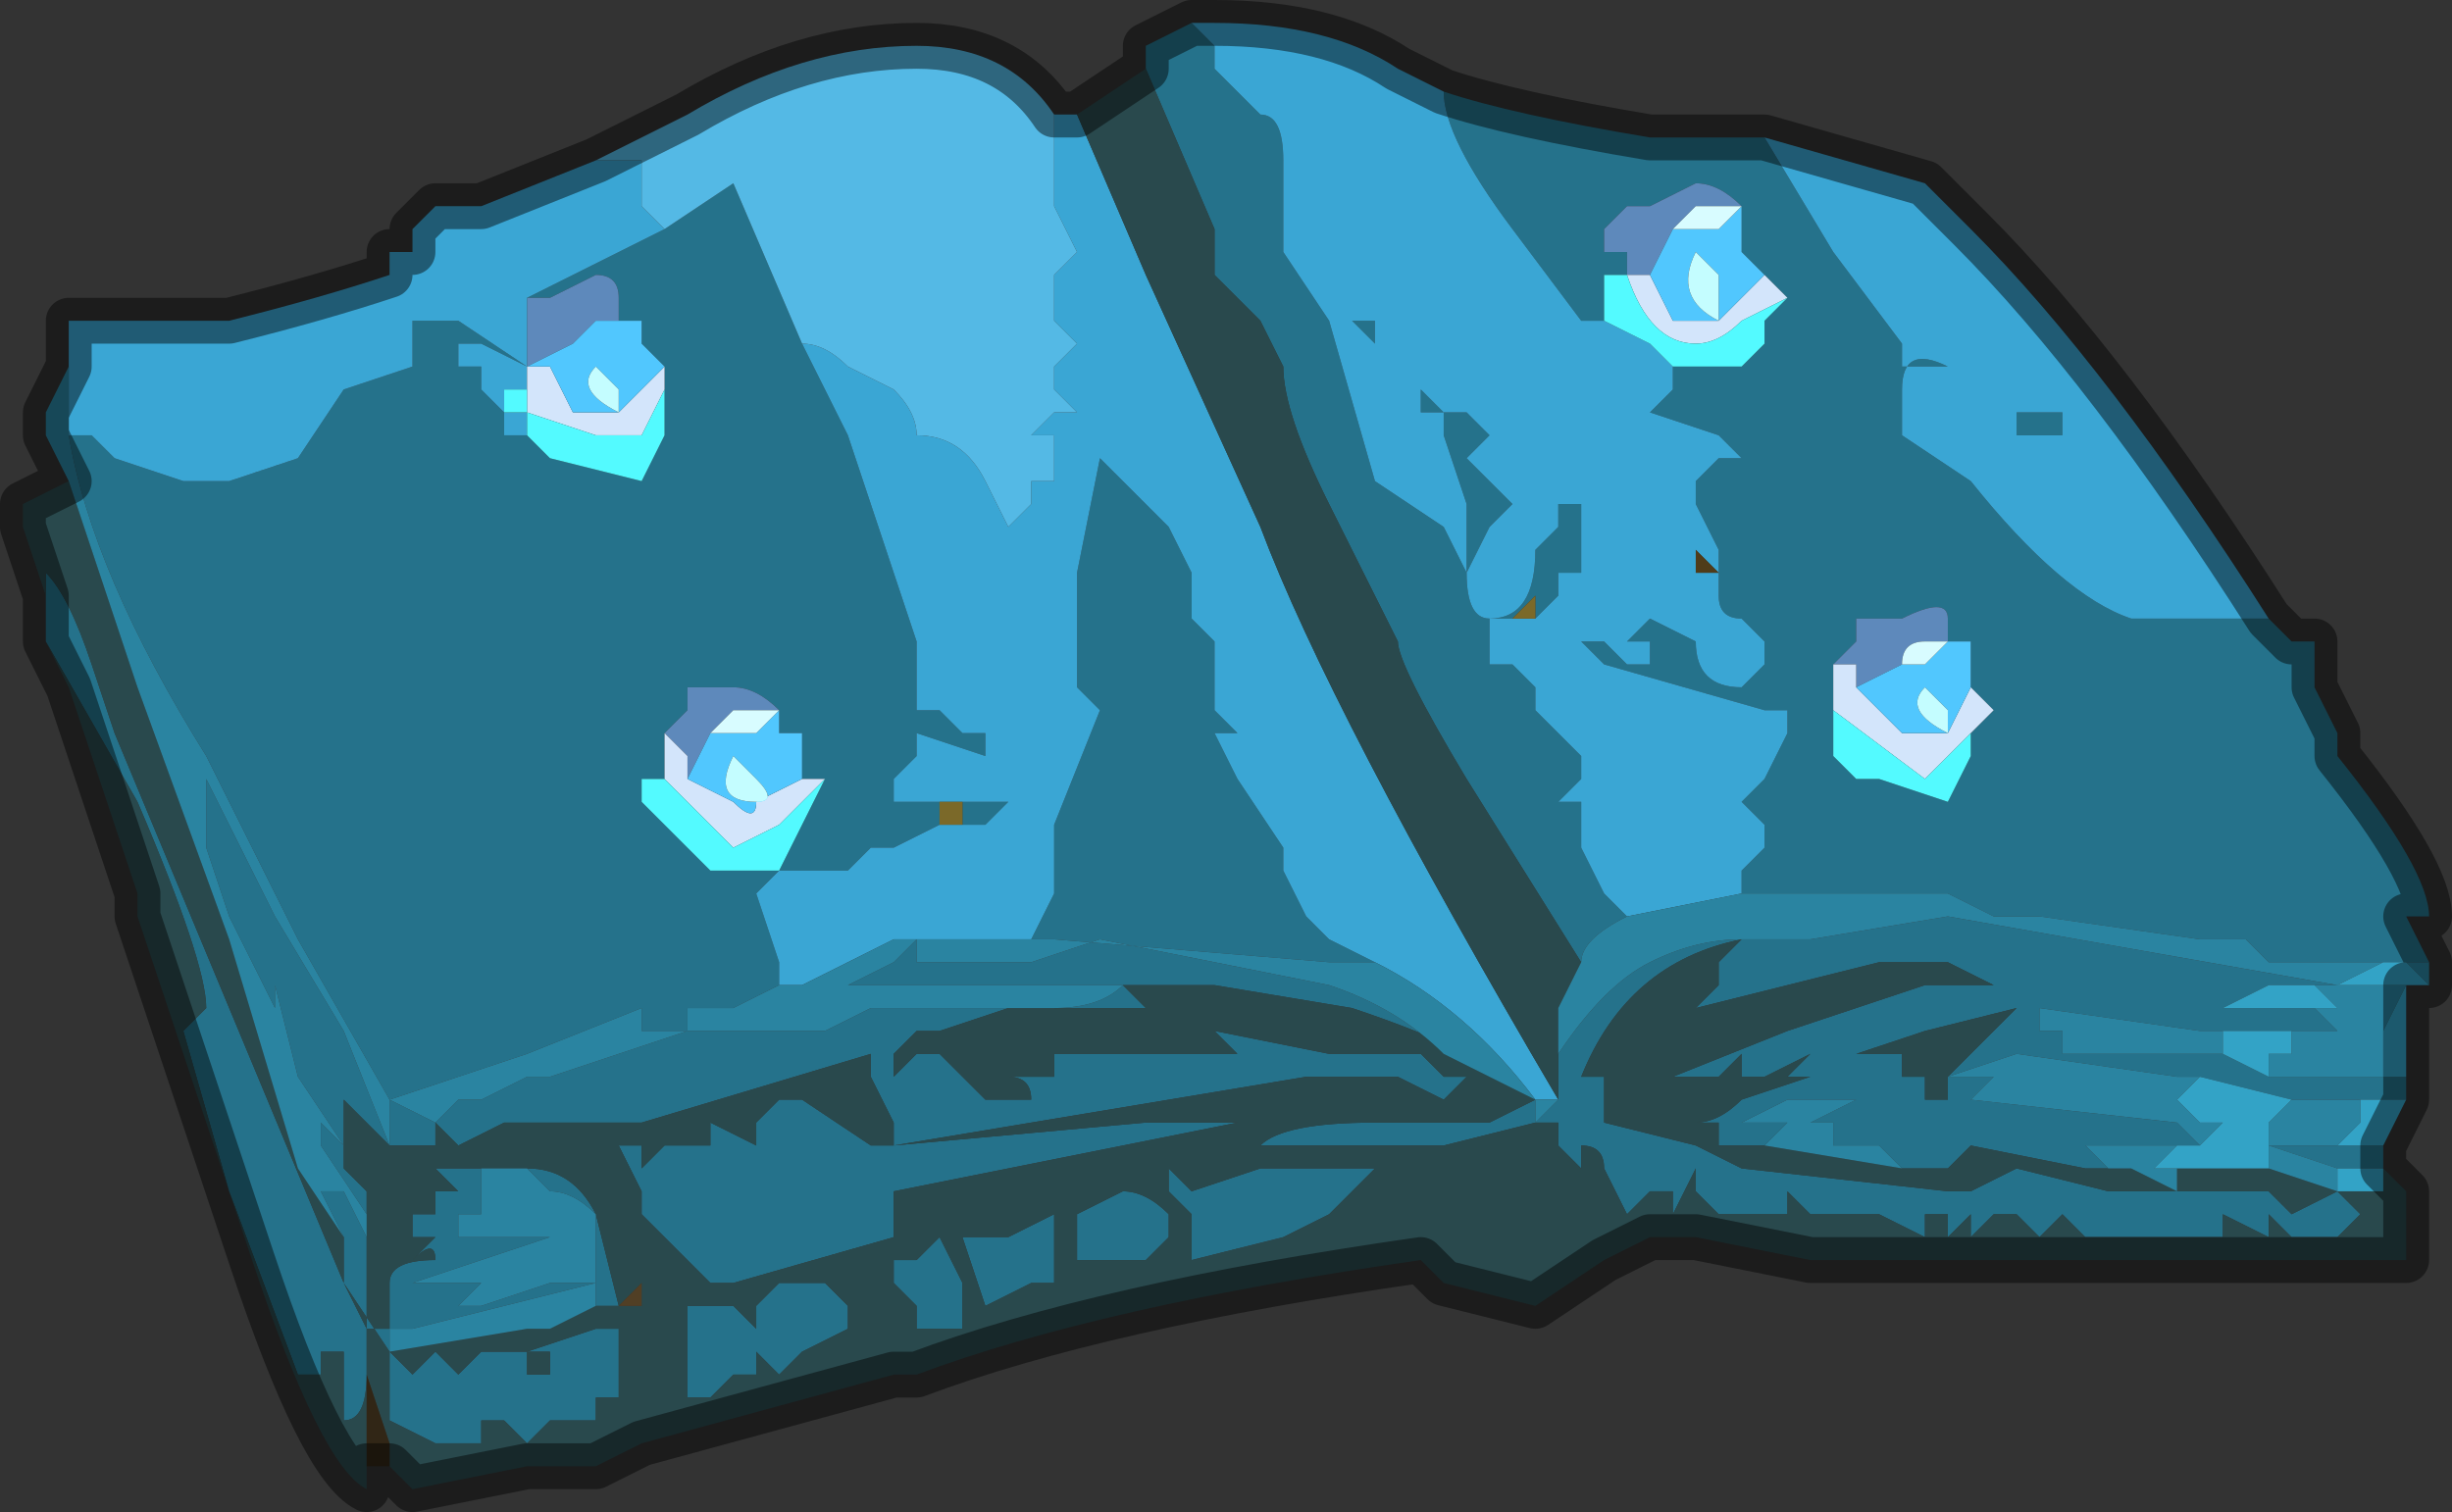 <?xml version="1.0" encoding="UTF-8" standalone="no"?>
<svg xmlns:xlink="http://www.w3.org/1999/xlink" height="3.3px" width="5.35px" xmlns="http://www.w3.org/2000/svg">
  <rect width="100%" height="100%" fill="#333333" stroke="none"/>
  <g transform="matrix(1.0, 0.0, 0.0, 1.0, 2.8, 1.35)">
    <path d="M1.0 -0.9 L1.0 -0.9 Q0.95 -0.95 0.9 -0.95 L0.8 -0.9 0.75 -0.9 0.75 -0.9 0.7 -0.85 0.7 -0.8 0.75 -0.8 0.75 -0.8 0.75 -0.75 0.7 -0.75 0.7 -0.65 0.8 -0.6 0.7 -0.65 0.7 -0.65 0.65 -0.65 0.65 -0.65 0.55 -0.65 0.65 -0.65 0.5 -0.85 Q0.35 -1.05 0.35 -1.15 0.5 -1.1 0.8 -1.05 L1.0 -1.05 1.05 -1.05 1.2 -0.8 1.35 -0.6 1.35 -0.55 1.45 -0.55 1.45 -0.55 Q1.35 -0.6 1.35 -0.5 L1.35 -0.4 1.5 -0.3 Q1.7 -0.05 1.85 0.0 L2.0 0.0 2.15 0.0 2.15 0.0 2.2 0.05 2.25 0.05 2.25 0.15 2.3 0.25 2.3 0.3 Q2.5 0.55 2.5 0.65 L2.45 0.65 2.5 0.75 2.15 0.75 2.1 0.7 2.0 0.7 1.65 0.65 1.6 0.65 1.55 0.65 1.45 0.6 1.2 0.6 1.0 0.6 1.0 0.55 1.05 0.5 1.05 0.45 1.0 0.4 1.05 0.35 1.1 0.25 1.1 0.2 1.05 0.2 0.7 0.1 0.65 0.05 0.6 0.05 0.55 0.05 0.5 0.05 0.45 0.05 0.4 0.05 0.45 0.05 0.45 0.1 0.5 0.1 0.55 0.15 0.55 0.2 0.6 0.25 0.65 0.3 0.65 0.35 0.6 0.4 0.65 0.4 0.65 0.5 0.7 0.6 0.75 0.65 Q0.65 0.7 0.65 0.75 L0.4 0.35 Q0.25 0.1 0.25 0.05 L0.1 -0.25 Q0.0 -0.45 0.0 -0.55 L-0.05 -0.65 -0.15 -0.75 -0.15 -0.8 -0.15 -0.85 -0.3 -1.2 -0.3 -1.25 -0.2 -1.3 -0.15 -1.25 -0.15 -1.2 -0.05 -1.1 Q0.0 -1.1 0.0 -1.0 L0.0 -0.9 0.0 -0.85 0.0 -0.8 0.1 -0.65 0.2 -0.3 0.35 -0.2 0.4 -0.1 0.4 -0.25 0.35 -0.4 0.35 -0.45 0.3 -0.45 0.3 -0.5 0.35 -0.45 0.4 -0.45 0.45 -0.4 0.4 -0.35 0.45 -0.3 0.5 -0.25 0.45 -0.2 0.4 -0.1 Q0.4 0.0 0.45 0.0 0.55 0.0 0.55 -0.15 L0.6 -0.2 0.6 -0.2 0.6 -0.25 0.65 -0.25 0.65 -0.1 0.65 -0.1 0.6 -0.1 0.6 -0.1 0.6 -0.1 0.6 -0.05 0.55 0.0 0.55 0.0 0.5 0.0 0.5 0.0 0.45 0.0 0.45 0.05 0.55 0.05 0.65 0.05 0.7 0.05 0.75 0.1 0.8 0.1 0.8 0.05 0.9 0.05 Q0.9 0.15 1.0 0.15 L1.05 0.1 1.05 0.05 1.0 0.0 Q0.95 0.0 0.95 -0.05 L0.95 -0.05 0.95 -0.1 0.95 -0.15 0.9 -0.25 0.9 -0.3 0.95 -0.35 1.0 -0.35 0.95 -0.4 0.8 -0.45 0.85 -0.5 0.85 -0.55 1.0 -0.55 1.05 -0.6 1.05 -0.65 1.1 -0.7 1.05 -0.75 1.0 -0.8 1.0 -0.9 M0.9 -0.3 L0.95 -0.3 0.9 -0.3 0.9 -0.3 0.95 -0.25 0.95 -0.25 0.9 -0.3 M0.95 -0.1 L0.95 -0.1 M1.05 0.1 L1.1 0.1 1.05 0.1 M0.5 0.0 L0.5 0.0 0.55 0.0 0.55 -0.05 0.5 0.0 M0.6 -0.2 L0.6 -0.2 M0.55 -0.15 L0.6 -0.15 0.6 -0.15 0.55 -0.15 M0.45 -0.4 L0.4 -0.4 0.4 -0.4 0.45 -0.4 M0.4 -0.45 L0.4 -0.45 0.4 -0.45 M0.35 -0.45 L0.35 -0.45 M0.1 -0.65 L0.15 -0.65 0.2 -0.65 0.2 -0.6 0.15 -0.65 Q0.1 -0.65 0.1 -0.65 M0.65 -0.15 L0.65 -0.15 0.6 -0.15 0.65 -0.15 M0.55 -0.05 L0.55 -0.05 0.55 -0.05 0.55 -0.05 0.55 -0.05 M1.0 -0.3 L0.95 -0.3 0.95 -0.3 1.0 -0.3 M1.0 -0.05 L0.95 -0.05 0.95 -0.05 1.0 -0.05 M1.65 -0.45 L1.65 -0.45 1.7 -0.45 1.7 -0.4 1.6 -0.4 1.6 -0.45 1.65 -0.45 1.65 -0.45 M2.45 1.0 L2.45 1.05 2.4 1.05 2.35 1.05 2.2 1.05 2.0 1.0 1.95 1.0 1.6 0.95 1.45 1.0 1.5 1.0 1.55 1.0 1.5 1.05 1.95 1.1 2.0 1.15 1.95 1.15 1.85 1.15 1.7 1.15 1.75 1.15 1.8 1.2 1.75 1.2 1.5 1.15 1.45 1.2 1.4 1.2 1.35 1.2 1.3 1.15 1.25 1.15 1.3 1.15 1.25 1.15 1.2 1.15 1.2 1.1 1.25 1.1 1.3 1.1 1.25 1.1 Q1.2 1.1 1.1 1.1 1.05 1.15 1.05 1.15 L0.95 1.15 0.95 1.1 0.9 1.1 Q0.95 1.1 1.0 1.05 L1.15 1.0 1.3 1.0 1.25 1.0 1.2 1.0 1.15 1.0 1.1 1.0 1.15 0.95 1.2 0.95 1.15 0.95 1.05 1.0 0.95 1.0 1.0 1.0 1.0 0.95 0.95 1.0 0.9 1.0 0.95 0.95 0.9 1.0 0.85 1.0 1.1 0.9 1.4 0.8 1.45 0.8 1.5 0.8 1.55 0.8 1.45 0.75 1.35 0.75 1.3 0.75 1.25 0.75 1.3 0.75 1.1 0.8 0.9 0.85 0.95 0.8 0.95 0.75 1.0 0.7 Q0.75 0.75 0.65 1.0 L0.65 1.0 0.7 1.0 0.7 1.1 0.6 1.1 0.55 1.1 0.6 1.05 0.6 0.85 0.6 0.95 Q0.7 0.8 0.8 0.75 0.9 0.7 1.0 0.7 L1.15 0.7 1.45 0.65 1.45 0.65 2.3 0.8 2.2 0.8 2.15 0.8 2.05 0.8 2.15 0.8 2.05 0.85 1.9 0.85 2.0 0.85 2.15 0.85 2.25 0.85 2.3 0.9 2.4 0.9 2.45 0.9 2.4 0.9 2.25 0.9 2.2 0.9 2.0 0.9 1.65 0.85 1.65 0.9 1.75 0.9 1.7 0.9 1.7 0.95 2.05 0.95 2.15 1.0 2.3 1.0 2.35 1.0 2.4 1.0 2.45 1.0 M2.4 1.15 L2.4 1.2 2.3 1.2 2.15 1.15 2.0 1.15 2.15 1.15 2.2 1.15 2.35 1.15 2.4 1.15 M-2.7 0.05 L-2.7 -0.05 -2.7 -0.1 Q-2.65 -0.05 -2.6 0.1 L-2.55 0.25 -2.3 0.85 -2.05 1.45 -2.0 1.55 -2.0 1.65 Q-2.0 1.75 -2.05 1.75 L-2.05 1.7 -2.05 1.6 -2.1 1.6 -2.1 1.65 -2.1 1.65 -2.15 1.65 -2.3 1.25 -2.4 0.9 -2.35 0.85 -2.35 0.85 Q-2.35 0.75 -2.5 0.4 L-2.7 0.05 M2.35 1.3 L2.3 1.35 2.25 1.35 2.2 1.35 2.15 1.3 2.15 1.35 2.05 1.3 2.05 1.35 2.0 1.35 1.9 1.35 1.8 1.35 1.75 1.35 1.7 1.3 1.65 1.35 1.6 1.3 1.55 1.3 1.5 1.35 1.5 1.3 1.45 1.35 1.45 1.3 1.4 1.3 1.4 1.35 1.3 1.3 1.25 1.3 1.2 1.3 1.15 1.3 1.1 1.25 1.1 1.3 1.0 1.3 0.95 1.3 0.9 1.25 0.9 1.2 0.85 1.3 0.85 1.25 0.8 1.25 0.75 1.3 0.7 1.2 Q0.7 1.15 0.65 1.15 L0.65 1.2 0.6 1.15 0.6 1.1 0.7 1.1 0.9 1.15 1.0 1.2 1.45 1.25 1.5 1.25 1.6 1.2 1.8 1.25 2.0 1.25 2.05 1.25 Q2.1 1.25 2.1 1.25 L2.15 1.25 2.2 1.3 2.3 1.25 2.35 1.3 M1.55 0.2 L1.5 0.15 1.5 0.05 1.45 0.05 1.45 0.0 Q1.45 -0.05 1.35 0.0 L1.25 0.0 1.25 0.05 1.2 0.1 1.2 0.2 1.2 0.3 1.25 0.35 1.3 0.35 1.45 0.4 1.5 0.3 1.5 0.25 1.55 0.2 M1.25 0.1 L1.2 0.1 1.25 0.1 M1.2 1.05 L1.1 1.05 1.0 1.1 1.15 1.1 1.25 1.05 1.2 1.05 M1.45 1.0 L1.5 0.95 1.6 0.85 1.4 0.9 1.25 0.95 1.35 0.95 1.35 1.0 1.4 1.0 1.4 1.05 1.45 1.05 1.45 1.0 M1.3 1.05 L1.25 1.05 1.3 1.05 M0.8 0.0 L0.8 0.05 0.8 0.0 0.8 0.0 0.9 0.05 0.8 0.05 0.7 0.05 0.75 0.05 0.8 0.0 0.8 0.0 M0.85 0.1 L0.9 0.1 0.85 0.1 0.8 0.1 0.85 0.1 M0.4 0.0 L0.4 0.0 0.4 0.0 M0.2 0.75 L0.1 0.75 -0.5 0.7 -0.55 0.7 -0.5 0.6 -0.5 0.45 -0.4 0.2 -0.45 0.15 -0.45 -0.1 -0.4 -0.35 -0.3 -0.25 -0.25 -0.2 -0.2 -0.1 -0.2 0.0 -0.2 0.0 -0.15 0.05 -0.15 0.1 -0.15 0.2 -0.1 0.25 -0.1 0.25 -0.15 0.25 -0.1 0.35 0.0 0.5 0.0 0.55 0.05 0.65 0.1 0.7 0.2 0.75 M-1.1 0.8 L-1.2 0.85 -1.25 0.85 -1.25 0.85 -1.3 0.85 -1.3 0.9 -1.35 0.9 -1.35 0.9 -1.4 0.9 -1.4 0.85 -1.65 0.95 -1.95 1.05 -2.15 0.7 -2.35 0.3 Q-2.6 -0.1 -2.65 -0.4 L-2.6 -0.4 -2.6 -0.4 -2.55 -0.35 -2.4 -0.3 -2.3 -0.3 -2.15 -0.35 -2.05 -0.5 -1.9 -0.55 -1.9 -0.6 -1.9 -0.65 -1.9 -0.65 -1.85 -0.65 -1.85 -0.65 -1.8 -0.65 -1.65 -0.55 -1.75 -0.6 -1.8 -0.6 -1.8 -0.6 -1.8 -0.55 -1.75 -0.55 -1.75 -0.55 -1.75 -0.55 -1.75 -0.5 -1.75 -0.5 -1.75 -0.5 -1.7 -0.5 -1.75 -0.5 -1.7 -0.45 -1.7 -0.4 -1.65 -0.4 -1.6 -0.35 -1.4 -0.3 -1.35 -0.4 -1.35 -0.5 -1.35 -0.55 -1.4 -0.6 -1.4 -0.65 -1.45 -0.65 -1.45 -0.7 Q-1.45 -0.75 -1.5 -0.75 L-1.6 -0.7 -1.65 -0.7 -1.65 -0.7 -1.35 -0.85 -1.2 -0.95 -1.05 -0.6 -0.95 -0.4 -0.8 0.05 -0.8 0.2 -0.75 0.2 -0.7 0.25 -0.65 0.25 -0.65 0.3 -0.8 0.25 -0.8 0.3 -0.85 0.35 -0.85 0.4 -0.8 0.4 -0.7 0.4 -0.65 0.4 -0.6 0.4 -0.6 0.4 -0.65 0.45 -0.7 0.45 -0.75 0.45 -0.85 0.5 -0.9 0.5 -0.95 0.55 -0.95 0.55 -1.0 0.55 -1.05 0.55 -1.1 0.55 -1.15 0.6 -1.1 0.75 -1.1 0.8 M0.55 1.1 L0.35 1.15 0.2 1.15 -0.05 1.15 Q0.0 1.1 0.2 1.1 L0.35 1.1 0.45 1.1 0.55 1.05 Q0.45 0.95 0.15 0.85 L-0.15 0.8 -0.3 0.8 -0.35 0.8 -0.3 0.85 -0.3 0.85 -0.4 0.85 -0.45 0.85 -0.6 0.85 -0.75 0.9 -0.9 0.9 -0.85 0.9 -0.8 0.9 -0.85 0.95 -0.85 1.0 -0.8 0.95 -0.75 0.95 -0.7 1.0 -0.7 1.0 -0.65 1.05 -0.55 1.05 -0.55 1.05 Q-0.55 1.0 -0.6 1.0 L-0.55 1.0 -0.5 1.0 -0.5 0.95 -0.45 0.95 -0.4 0.95 -0.3 0.95 -0.2 0.95 -0.1 0.95 -0.1 0.95 -0.15 0.9 0.1 0.95 0.3 0.95 0.35 1.0 0.4 1.0 0.35 1.05 0.25 1.0 0.05 1.0 -0.85 1.15 -0.85 1.1 -0.9 1.0 -0.9 0.95 -1.4 1.1 -1.45 1.1 -1.6 1.1 -1.7 1.1 -1.8 1.15 -1.85 1.1 -1.85 1.1 -1.8 1.05 -1.75 1.05 -1.65 1.0 -1.6 1.0 -1.45 0.95 -1.3 0.9 -1.15 0.9 -1.0 0.9 -0.9 0.85 -0.75 0.85 -0.5 0.85 Q-0.4 0.85 -0.35 0.8 L-0.35 0.8 -0.45 0.8 -0.6 0.8 -0.7 0.8 -0.75 0.8 -0.7 0.8 -0.85 0.8 -0.95 0.8 -0.95 0.8 -0.85 0.75 -0.8 0.7 -0.8 0.75 -0.7 0.75 -0.55 0.75 -0.55 0.75 -0.4 0.7 0.1 0.8 Q0.25 0.85 0.35 0.95 L0.55 1.05 0.55 1.1 M0.15 1.2 L0.2 1.2 0.1 1.3 0.0 1.35 -0.2 1.4 -0.2 1.3 -0.25 1.25 -0.25 1.2 -0.2 1.25 -0.05 1.2 0.15 1.2 M-1.85 1.1 L-1.85 1.15 -1.95 1.15 -2.0 1.1 -2.05 1.05 -2.05 1.15 -2.05 1.15 -2.05 1.2 -2.0 1.25 -2.0 1.3 -2.0 1.3 -2.0 1.3 -2.1 1.15 -2.1 1.1 -2.05 1.15 -2.05 1.15 -2.15 1.0 -2.2 0.8 -2.2 0.85 -2.2 0.85 -2.3 0.65 -2.35 0.5 -2.35 0.45 -2.35 0.35 -2.4 0.25 -2.3 0.45 -2.2 0.65 -2.05 0.9 -1.95 1.15 -1.95 1.05 -1.95 1.05 -1.85 1.1 M-2.0 1.35 L-2.0 1.4 -2.0 1.45 -2.0 1.55 -1.95 1.55 -1.95 1.5 -1.9 1.5 -1.9 1.5 -1.95 1.5 -1.95 1.45 Q-1.95 1.4 -1.85 1.4 -1.85 1.35 -1.9 1.4 L-1.85 1.35 -1.9 1.35 -1.9 1.3 -1.85 1.3 -1.85 1.25 -1.8 1.25 -1.8 1.25 -1.85 1.2 -1.8 1.2 -1.75 1.2 -1.75 1.25 -1.75 1.3 -1.8 1.3 -1.8 1.35 -1.75 1.35 -1.7 1.35 -1.65 1.35 -1.6 1.35 -1.75 1.4 -1.9 1.45 -1.9 1.45 -1.85 1.45 -1.75 1.45 -1.8 1.5 -1.8 1.5 -1.75 1.5 -1.6 1.45 Q-1.55 1.45 -1.5 1.45 L-1.7 1.5 -1.9 1.55 -1.85 1.55 -1.85 1.55 -1.95 1.55 -1.95 1.6 -1.95 1.6 -2.05 1.45 -2.05 1.4 -2.05 1.35 -2.05 1.35 -2.05 1.35 -2.1 1.25 -2.05 1.25 -2.0 1.35 M-1.7 1.2 L-1.65 1.2 Q-1.55 1.2 -1.5 1.3 L-1.45 1.5 -1.5 1.5 -1.5 1.5 -1.5 1.3 Q-1.55 1.25 -1.6 1.25 L-1.65 1.2 -1.7 1.2 M-1.65 -0.55 L-1.65 -0.55 -1.7 -0.55 -1.65 -0.55 -1.65 -0.55 -1.65 -0.55 M-1.85 -0.65 L-1.85 -0.65 -1.85 -0.65 M-1.75 -0.5 L-1.75 -0.5 -1.75 -0.5 M-0.8 0.25 L-0.75 0.25 -0.8 0.25 -0.8 0.25 M-0.95 0.55 L-0.95 0.55 -0.95 0.55 M-0.75 0.45 L-0.7 0.45 -0.7 0.4 -0.75 0.4 -0.75 0.45 M-1.25 1.45 L-1.3 1.4 -1.4 1.3 -1.4 1.25 -1.45 1.15 -1.45 1.15 -1.4 1.15 -1.4 1.2 -1.35 1.15 -1.35 1.15 -1.3 1.15 -1.25 1.15 -1.25 1.1 -1.15 1.15 -1.15 1.1 -1.1 1.05 -1.05 1.05 -1.05 1.05 -0.9 1.15 -0.85 1.15 -0.85 1.15 -0.3 1.1 -0.15 1.1 -0.1 1.1 -0.85 1.25 -0.85 1.35 -1.2 1.45 -1.25 1.45 M-1.1 0.2 L-1.1 0.2 Q-1.15 0.15 -1.2 0.15 L-1.3 0.15 -1.3 0.2 -1.35 0.25 -1.35 0.25 -1.35 0.25 -1.35 0.35 -1.4 0.35 -1.4 0.4 -1.35 0.45 -1.25 0.55 -1.1 0.55 -1.05 0.45 -1.05 0.45 -1.0 0.35 -1.05 0.35 -1.05 0.25 -1.1 0.25 -1.1 0.2 M-1.05 0.55 L-1.05 0.55 -1.05 0.55 M-1.95 1.15 L-1.95 1.15 -1.95 1.15 M-1.25 0.85 L-1.25 0.85 M-1.15 1.5 L-1.1 1.45 -1.1 1.45 -1.0 1.45 -0.95 1.5 -0.95 1.55 -1.05 1.6 -1.05 1.6 -1.1 1.65 -1.15 1.6 -1.15 1.5 M-1.45 1.55 L-1.45 1.55 -1.45 1.7 -1.5 1.7 -1.5 1.75 -1.55 1.75 -1.55 1.75 -1.6 1.75 -1.6 1.75 -1.65 1.8 -1.7 1.75 -1.7 1.75 -1.75 1.75 -1.75 1.8 -1.8 1.8 -1.8 1.8 -1.85 1.8 -1.95 1.75 -1.95 1.6 -1.9 1.65 -1.85 1.6 -1.8 1.65 -1.75 1.6 -1.75 1.6 -1.7 1.6 -1.7 1.6 -1.65 1.6 -1.65 1.65 -1.6 1.65 -1.6 1.6 -1.65 1.6 -1.5 1.55 -1.5 1.55 -1.45 1.55 M-1.3 1.5 L-1.25 1.5 -1.2 1.5 -1.15 1.55 -1.15 1.65 -1.2 1.65 -1.25 1.7 -1.3 1.7 -1.3 1.65 -1.3 1.5 M-0.7 1.45 L-0.7 1.55 -0.8 1.55 -0.8 1.5 -0.85 1.45 -0.85 1.4 -0.8 1.4 -0.75 1.35 -0.7 1.45 M-0.5 1.4 L-0.5 1.45 -0.55 1.45 -0.65 1.5 -0.65 1.5 -0.7 1.35 -0.6 1.35 -0.5 1.3 -0.5 1.4 M-0.35 1.25 Q-0.3 1.25 -0.25 1.3 L-0.25 1.35 -0.3 1.4 -0.4 1.4 -0.45 1.4 -0.45 1.3 -0.35 1.25" fill="#25728b" fill-rule="evenodd" stroke="none"/>
    <path d="M0.75 -0.8 L0.75 -0.8 0.7 -0.8 0.7 -0.85 0.75 -0.9 0.75 -0.9 0.8 -0.9 0.9 -0.95 Q0.95 -0.95 1.0 -0.9 L1.0 -0.9 0.95 -0.9 0.9 -0.9 0.85 -0.85 0.8 -0.75 0.75 -0.75 0.75 -0.8 M1.2 0.1 L1.25 0.05 1.25 0.0 1.35 0.0 Q1.45 -0.05 1.45 0.0 L1.45 0.05 1.4 0.05 Q1.35 0.05 1.35 0.1 L1.25 0.15 1.25 0.1 1.2 0.1 M-1.65 -0.6 L-1.65 -0.65 -1.65 -0.7 -1.6 -0.7 -1.5 -0.75 Q-1.45 -0.75 -1.45 -0.7 L-1.45 -0.65 -1.5 -0.65 -1.5 -0.65 -1.55 -0.6 -1.65 -0.55 -1.65 -0.6 -1.65 -0.6 M-1.1 0.2 L-1.15 0.2 -1.2 0.2 -1.25 0.25 -1.3 0.35 -1.3 0.3 -1.35 0.25 -1.35 0.25 -1.35 0.25 -1.3 0.2 -1.3 0.15 -1.2 0.15 Q-1.15 0.15 -1.1 0.2 L-1.1 0.2" fill="#5e89bb" fill-rule="evenodd" stroke="none"/>
    <path d="M0.85 -0.55 L0.85 -0.5 0.8 -0.45 0.95 -0.4 1.0 -0.35 0.95 -0.35 0.9 -0.3 0.9 -0.3 0.9 -0.25 0.95 -0.15 0.95 -0.1 0.95 -0.05 0.95 -0.05 Q0.95 0.0 1.0 0.0 L1.05 0.05 1.05 0.1 1.0 0.15 Q0.9 0.15 0.9 0.05 L0.8 0.05 0.8 0.1 0.75 0.1 0.7 0.05 0.65 0.05 0.55 0.05 0.45 0.05 0.45 0.0 0.5 0.0 0.5 0.0 0.55 0.0 0.55 0.0 0.6 -0.05 0.6 -0.1 0.6 -0.1 0.6 -0.1 0.65 -0.1 0.65 -0.1 0.65 -0.25 0.6 -0.25 0.6 -0.2 0.6 -0.2 0.55 -0.15 Q0.55 0.0 0.45 0.0 0.4 0.0 0.4 -0.1 L0.45 -0.2 0.5 -0.25 0.45 -0.3 0.4 -0.35 0.45 -0.4 0.4 -0.45 0.35 -0.45 0.3 -0.5 0.3 -0.45 0.35 -0.45 0.35 -0.4 0.4 -0.25 0.4 -0.1 0.35 -0.2 0.2 -0.3 0.1 -0.65 0.0 -0.8 0.0 -0.85 0.0 -0.9 0.0 -1.0 Q0.0 -1.1 -0.05 -1.1 L-0.15 -1.2 -0.15 -1.25 -0.2 -1.3 -0.15 -1.3 Q0.1 -1.3 0.25 -1.2 L0.35 -1.15 Q0.35 -1.05 0.5 -0.85 L0.65 -0.65 0.55 -0.65 0.65 -0.65 0.7 -0.65 0.7 -0.65 0.8 -0.6 0.85 -0.55 M0.75 0.65 L0.7 0.6 0.65 0.5 0.65 0.4 0.6 0.4 0.65 0.35 0.65 0.3 0.6 0.25 0.55 0.2 0.55 0.15 0.5 0.1 0.45 0.1 0.45 0.05 0.4 0.05 0.45 0.05 0.5 0.05 0.55 0.05 0.6 0.05 0.65 0.05 0.7 0.1 1.05 0.2 1.1 0.2 1.1 0.25 1.05 0.35 1.0 0.4 1.05 0.45 1.05 0.5 1.0 0.55 1.0 0.6 0.75 0.65 M2.15 0.0 L2.15 0.0 2.0 0.0 1.85 0.0 Q1.7 -0.05 1.5 -0.3 L1.35 -0.4 1.35 -0.5 Q1.35 -0.6 1.45 -0.55 L1.45 -0.55 1.35 -0.55 1.35 -0.6 1.2 -0.8 1.05 -1.05 1.4 -0.95 1.5 -0.85 Q1.8 -0.55 2.15 0.0 L2.15 0.0 M0.1 -0.65 Q0.1 -0.65 0.15 -0.65 L0.2 -0.6 0.2 -0.65 0.15 -0.65 0.1 -0.65 M0.4 -0.45 L0.4 -0.45 M0.45 -0.4 L0.45 -0.4 M0.35 -0.45 L0.35 -0.45 M0.6 -0.2 L0.6 -0.2 M0.55 -0.15 L0.55 -0.15 M0.95 -0.1 L0.9 -0.15 0.9 -0.1 0.95 -0.1 M0.9 -0.3 L0.9 -0.3 M1.6 -0.45 L1.6 -0.4 1.7 -0.4 1.7 -0.45 1.65 -0.45 1.65 -0.45 1.6 -0.45 M-2.65 -0.55 L-2.65 -0.65 -2.3 -0.65 Q-2.1 -0.7 -1.95 -0.75 L-1.95 -0.8 -1.9 -0.8 -1.9 -0.85 -1.85 -0.9 -1.75 -0.9 -1.5 -1.0 -1.4 -1.0 -1.4 -0.9 -1.35 -0.85 -1.65 -0.7 -1.65 -0.7 -1.65 -0.65 -1.65 -0.6 -1.65 -0.55 -1.8 -0.65 -1.85 -0.65 -1.85 -0.65 -1.9 -0.65 -1.9 -0.65 -1.9 -0.6 -1.9 -0.55 -2.05 -0.5 -2.15 -0.35 -2.3 -0.3 -2.4 -0.3 -2.55 -0.35 -2.6 -0.4 -2.6 -0.4 -2.65 -0.4 -2.65 -0.55 M-0.5 -1.1 L-0.45 -1.1 -0.3 -0.75 -0.05 -0.2 Q0.1 0.2 0.6 1.05 L0.55 1.05 Q0.4 0.85 0.2 0.75 L0.1 0.7 0.05 0.65 0.0 0.55 0.0 0.5 -0.1 0.35 -0.15 0.25 -0.1 0.25 -0.1 0.25 -0.15 0.2 -0.15 0.1 -0.15 0.05 -0.2 0.0 -0.2 0.0 -0.2 -0.1 -0.25 -0.2 -0.3 -0.25 -0.4 -0.35 -0.45 -0.1 -0.45 0.15 -0.4 0.2 -0.5 0.45 -0.5 0.6 -0.55 0.7 -0.55 0.7 -0.75 0.7 -0.85 0.7 -1.05 0.8 -1.1 0.8 -1.1 0.75 -1.15 0.6 -1.1 0.55 -1.05 0.55 -1.0 0.55 -0.95 0.55 -0.95 0.55 -0.9 0.5 -0.85 0.5 -0.75 0.45 -0.7 0.45 -0.65 0.45 -0.6 0.4 -0.6 0.4 -0.65 0.4 -0.7 0.4 -0.8 0.4 -0.85 0.4 -0.85 0.35 -0.8 0.3 -0.8 0.25 -0.65 0.3 -0.65 0.25 -0.7 0.25 -0.75 0.2 -0.8 0.2 -0.8 0.05 -0.95 -0.4 -1.05 -0.6 Q-1.0 -0.6 -0.95 -0.55 L-0.85 -0.5 Q-0.8 -0.45 -0.8 -0.4 -0.7 -0.4 -0.65 -0.3 L-0.6 -0.2 Q-0.6 -0.2 -0.55 -0.25 L-0.55 -0.3 -0.5 -0.3 -0.5 -0.4 -0.55 -0.4 -0.5 -0.45 -0.45 -0.45 -0.5 -0.5 -0.5 -0.55 -0.45 -0.6 -0.5 -0.65 -0.5 -0.75 -0.45 -0.8 -0.5 -0.9 -0.5 -1.1 M0.8 0.0 L0.8 0.0 0.75 0.05 0.7 0.05 0.8 0.05 0.9 0.05 0.8 0.0 0.8 0.0 0.8 0.0 M-1.65 -0.4 L-1.7 -0.4 -1.7 -0.45 -1.75 -0.5 -1.7 -0.5 -1.75 -0.5 -1.75 -0.5 -1.75 -0.5 -1.75 -0.55 -1.75 -0.55 -1.75 -0.55 -1.8 -0.55 -1.8 -0.6 -1.8 -0.6 -1.75 -0.6 -1.65 -0.55 -1.65 -0.55 -1.7 -0.55 -1.65 -0.55 -1.65 -0.5 -1.7 -0.5 -1.7 -0.45 -1.65 -0.45 -1.65 -0.4 M-1.7 -0.75 L-1.7 -0.8 -1.7 -0.75 M-1.75 -0.5 L-1.75 -0.5 -1.75 -0.5" fill="#3aa6d4" fill-rule="evenodd" stroke="none"/>
    <path d="M1.05 0.1 L1.1 0.1 1.05 0.1 M0.5 0.0 L0.5 0.0 0.55 -0.05 0.55 0.0 0.5 0.0 M0.6 -0.2 L0.6 -0.2 0.6 -0.2 M0.55 -0.15 L0.6 -0.15 0.6 -0.15 0.55 -0.15 0.55 -0.15 M0.45 -0.4 L0.4 -0.4 0.4 -0.4 0.45 -0.4 0.45 -0.4 M0.4 -0.45 L0.4 -0.45 0.4 -0.45 0.4 -0.45 M0.35 -0.45 L0.35 -0.45 0.35 -0.45 M0.65 -0.65 L0.65 -0.65 0.7 -0.65 0.65 -0.65 M0.55 -0.05 L0.55 -0.05 0.55 -0.05 0.55 -0.05 0.55 -0.05 M0.65 -0.15 L0.6 -0.15 0.65 -0.15 0.65 -0.15 M1.0 -0.05 L0.95 -0.05 0.95 -0.05 1.0 -0.05 M1.6 -0.45 L1.65 -0.45 1.65 -0.45 1.6 -0.45 M0.8 0.0 L0.8 0.05 0.8 0.0 0.8 0.0 M0.85 0.1 L0.8 0.1 0.85 0.1 0.9 0.1 0.85 0.1 M-1.85 -0.65 L-1.85 -0.65 -1.85 -0.65 M-0.75 0.45 L-0.75 0.4 -0.7 0.4 -0.7 0.45 -0.75 0.45 M-0.95 0.55 L-0.95 0.55 -0.95 0.55 M-0.8 0.25 L-0.8 0.25 -0.75 0.25 -0.8 0.25 M-1.05 0.55 L-1.05 0.55 -1.05 0.55" fill="#7b6929" fill-rule="evenodd" stroke="none"/>
    <path d="M0.75 -0.8 L0.75 -0.75 0.8 -0.75 0.85 -0.65 Q0.9 -0.65 0.95 -0.65 L1.05 -0.75 1.1 -0.7 1.0 -0.65 Q0.95 -0.6 0.9 -0.6 0.8 -0.6 0.75 -0.75 L0.75 -0.8 M1.5 0.15 L1.55 0.2 1.45 0.3 1.4 0.35 1.2 0.2 1.2 0.1 1.25 0.1 1.25 0.15 1.35 0.25 1.45 0.25 1.5 0.15 M-1.65 -0.55 L-1.65 -0.6 -1.65 -0.6 -1.65 -0.55 -1.65 -0.55 -1.6 -0.55 -1.6 -0.55 -1.55 -0.45 -1.45 -0.45 -1.35 -0.55 -1.35 -0.5 -1.4 -0.4 -1.5 -0.4 -1.65 -0.45 -1.65 -0.5 -1.65 -0.55 -1.65 -0.55 M-1.35 0.25 L-1.3 0.3 -1.3 0.35 -1.2 0.4 Q-1.15 0.45 -1.15 0.4 L-1.05 0.35 -1.0 0.35 -1.1 0.45 -1.2 0.5 -1.35 0.35 -1.35 0.25" fill="#d3e5fb" fill-rule="evenodd" stroke="none"/>
    <path d="M1.1 -0.7 L1.05 -0.65 1.05 -0.6 1.0 -0.55 0.85 -0.55 0.8 -0.6 0.7 -0.65 0.7 -0.75 0.75 -0.75 Q0.8 -0.6 0.9 -0.6 0.95 -0.6 1.0 -0.65 L1.1 -0.7 M1.55 0.2 L1.5 0.25 1.5 0.3 1.45 0.4 1.3 0.35 1.25 0.35 1.2 0.3 1.2 0.2 1.4 0.35 1.45 0.3 1.55 0.2 M-1.35 -0.5 L-1.35 -0.4 -1.4 -0.3 -1.6 -0.35 -1.65 -0.4 -1.65 -0.45 -1.7 -0.45 -1.7 -0.5 -1.65 -0.5 -1.65 -0.45 -1.5 -0.4 -1.4 -0.4 -1.35 -0.5 M-1.0 0.35 L-1.05 0.45 -1.05 0.45 -1.1 0.55 -1.25 0.55 -1.35 0.45 -1.4 0.4 -1.4 0.35 -1.35 0.35 -1.2 0.5 -1.1 0.45 -1.0 0.35" fill="#53faff" fill-rule="evenodd" stroke="none"/>
    <path d="M0.8 -0.75 L0.85 -0.85 0.9 -0.85 0.95 -0.85 1.0 -0.9 1.0 -0.8 1.05 -0.75 0.95 -0.65 Q0.9 -0.65 0.85 -0.65 L0.8 -0.75 M0.95 -0.75 L0.9 -0.8 Q0.85 -0.7 0.95 -0.65 L0.95 -0.75 M1.45 0.05 L1.5 0.05 1.5 0.15 1.45 0.25 1.35 0.25 1.25 0.15 1.35 0.1 1.4 0.1 1.45 0.05 M1.45 0.25 L1.45 0.2 1.4 0.15 Q1.35 0.2 1.45 0.25 M-1.45 -0.65 L-1.4 -0.65 -1.4 -0.6 -1.35 -0.55 -1.45 -0.45 -1.55 -0.45 -1.6 -0.55 -1.6 -0.55 -1.65 -0.55 -1.55 -0.6 -1.5 -0.65 -1.45 -0.65 M-1.45 -0.45 L-1.45 -0.5 -1.5 -0.55 Q-1.55 -0.5 -1.45 -0.45 M-1.3 0.35 L-1.25 0.25 -1.15 0.25 -1.1 0.2 -1.1 0.2 -1.1 0.25 -1.05 0.25 -1.05 0.35 -1.15 0.4 Q-1.15 0.45 -1.2 0.4 L-1.3 0.35 M-1.15 0.35 L-1.2 0.3 Q-1.25 0.4 -1.15 0.4 -1.1 0.4 -1.15 0.35" fill="#51c7fe" fill-rule="evenodd" stroke="none"/>
    <path d="M0.85 -0.85 L0.9 -0.9 0.95 -0.9 1.0 -0.9 0.95 -0.85 0.9 -0.85 0.85 -0.85 M1.45 0.05 L1.4 0.1 1.35 0.1 Q1.35 0.05 1.4 0.05 L1.45 0.05 M-1.45 -0.65 L-1.5 -0.65 -1.55 -0.6 -1.5 -0.65 -1.5 -0.65 -1.45 -0.65 M-1.25 0.25 L-1.2 0.2 -1.15 0.2 -1.1 0.2 -1.1 0.2 -1.15 0.25 -1.25 0.25" fill="#d8fcff" fill-rule="evenodd" stroke="none"/>
    <path d="M0.95 -0.75 L0.95 -0.65 Q0.85 -0.7 0.9 -0.8 L0.95 -0.75 M1.45 0.25 Q1.35 0.2 1.4 0.15 L1.45 0.2 1.45 0.25 M-1.45 -0.45 Q-1.55 -0.5 -1.5 -0.55 L-1.45 -0.5 -1.45 -0.45 M-1.15 0.35 Q-1.1 0.4 -1.15 0.4 -1.25 0.4 -1.2 0.3 L-1.15 0.35" fill="#c4fdff" fill-rule="evenodd" stroke="none"/>
    <path d="M0.9 -0.3 L0.95 -0.3 0.9 -0.3 0.95 -0.25 0.95 -0.25 0.9 -0.3 0.9 -0.3 M0.95 -0.1 L0.95 -0.1 0.9 -0.1 0.9 -0.15 0.95 -0.1 M1.0 -0.3 L0.95 -0.3 0.95 -0.3 1.0 -0.3 M0.4 0.0 L0.4 0.0 0.4 0.0" fill="#4f3c1a" fill-rule="evenodd" stroke="none"/>
    <path d="M-0.3 -1.2 L-0.15 -0.85 -0.15 -0.8 -0.15 -0.75 -0.05 -0.65 0.0 -0.55 Q0.0 -0.45 0.1 -0.25 L0.25 0.05 Q0.25 0.1 0.4 0.35 L0.65 0.75 0.6 0.85 0.6 1.05 Q0.1 0.2 -0.05 -0.2 L-0.3 -0.75 -0.45 -1.1 -0.45 -1.1 -0.3 -1.2 M2.4 1.2 L2.45 1.25 2.45 1.4 2.35 1.4 2.05 1.4 1.9 1.4 1.8 1.4 1.75 1.4 1.55 1.4 1.35 1.4 1.15 1.4 0.9 1.35 0.8 1.35 0.7 1.4 0.55 1.5 0.35 1.45 0.3 1.4 Q-0.4 1.5 -0.8 1.65 L-0.85 1.65 -1.4 1.8 -1.4 1.8 -1.5 1.85 -1.65 1.85 -1.9 1.9 -1.95 1.85 -1.95 1.8 -2.0 1.65 -2.0 1.85 -2.0 1.85 -2.0 1.9 Q-2.1 1.85 -2.25 1.4 L-2.5 0.65 -2.5 0.6 -2.65 0.15 -2.7 0.05 -2.5 0.4 Q-2.35 0.75 -2.35 0.85 L-2.35 0.85 -2.4 0.9 -2.3 1.25 -2.15 1.65 -2.1 1.65 -2.1 1.65 -2.1 1.6 -2.05 1.6 -2.05 1.7 -2.05 1.75 Q-2.0 1.75 -2.0 1.65 L-2.0 1.55 -2.05 1.45 -2.3 0.85 -2.55 0.25 -2.6 0.1 Q-2.65 -0.05 -2.7 -0.1 L-2.7 -0.05 -2.75 -0.2 -2.75 -0.25 -2.65 -0.3 -2.5 0.15 -2.3 0.7 -2.15 1.2 -2.05 1.35 -2.05 1.4 -2.05 1.45 -1.95 1.6 -1.95 1.6 -1.65 1.55 -1.6 1.55 -1.6 1.55 -1.5 1.5 -1.45 1.5 -1.5 1.3 Q-1.55 1.2 -1.65 1.2 L-1.7 1.2 -1.75 1.2 -1.8 1.2 -1.85 1.2 -1.8 1.25 -1.8 1.25 -1.85 1.25 -1.85 1.3 -1.9 1.3 -1.9 1.35 -1.85 1.35 -1.9 1.4 Q-1.85 1.35 -1.85 1.4 -1.95 1.4 -1.95 1.45 L-1.95 1.5 -1.9 1.5 -1.9 1.5 -1.95 1.5 -1.95 1.55 -2.0 1.55 -2.0 1.45 -2.0 1.4 -2.0 1.35 -2.0 1.3 -2.0 1.3 -2.0 1.25 -2.05 1.2 -2.05 1.15 -2.05 1.15 -2.05 1.05 -2.0 1.1 -1.95 1.15 -1.85 1.15 -1.85 1.1 -1.85 1.1 -1.8 1.15 -1.7 1.1 -1.6 1.1 -1.45 1.1 -1.4 1.1 -0.9 0.95 -0.9 1.0 -0.85 1.1 -0.85 1.15 0.05 1.0 0.25 1.0 0.35 1.05 0.4 1.0 0.35 1.0 0.3 0.95 0.1 0.95 -0.15 0.9 -0.1 0.95 -0.1 0.95 -0.2 0.95 -0.3 0.95 -0.4 0.95 -0.45 0.95 -0.5 0.95 -0.5 1.0 -0.55 1.0 -0.6 1.0 Q-0.55 1.0 -0.55 1.05 L-0.55 1.05 -0.65 1.05 -0.7 1.0 -0.7 1.0 -0.75 0.95 -0.8 0.95 -0.85 1.0 -0.85 0.95 -0.8 0.9 -0.85 0.9 -0.9 0.9 -0.75 0.9 -0.6 0.85 -0.45 0.85 -0.4 0.85 -0.3 0.85 -0.3 0.85 -0.35 0.8 -0.3 0.8 -0.15 0.8 0.15 0.85 Q0.45 0.95 0.55 1.05 L0.45 1.1 0.35 1.1 0.2 1.1 Q0.0 1.1 -0.05 1.15 L0.2 1.15 0.35 1.15 0.55 1.1 0.6 1.1 0.7 1.1 0.7 1.0 0.65 1.0 0.65 1.0 Q0.75 0.75 1.0 0.7 L0.95 0.75 0.95 0.8 0.9 0.85 1.1 0.8 1.3 0.75 1.25 0.75 1.3 0.75 1.35 0.75 1.45 0.75 1.55 0.8 1.5 0.8 1.45 0.8 1.4 0.8 1.1 0.9 0.85 1.0 0.9 1.0 0.95 0.95 0.9 1.0 0.95 1.0 1.0 0.95 1.0 1.0 0.95 1.0 1.05 1.0 1.15 0.95 1.2 0.95 1.15 0.95 1.1 1.0 1.15 1.0 1.2 1.0 1.25 1.0 1.3 1.0 1.15 1.0 1.0 1.05 Q0.95 1.1 0.9 1.1 L0.95 1.1 0.95 1.15 1.05 1.15 1.35 1.2 1.4 1.2 1.45 1.2 1.5 1.15 1.75 1.2 1.8 1.2 1.85 1.2 1.95 1.25 1.95 1.2 2.0 1.2 2.05 1.2 2.15 1.2 2.3 1.25 2.4 1.25 2.4 1.2 M2.35 1.3 L2.3 1.25 2.2 1.3 2.15 1.25 2.1 1.25 Q2.1 1.25 2.05 1.25 L2.0 1.25 1.8 1.25 1.6 1.2 1.5 1.25 1.45 1.25 1.0 1.2 0.9 1.15 0.7 1.1 0.6 1.1 0.6 1.15 0.65 1.2 0.65 1.15 Q0.7 1.15 0.7 1.2 L0.75 1.3 0.8 1.25 0.85 1.25 0.85 1.3 0.9 1.2 0.9 1.25 0.95 1.3 1.0 1.3 1.1 1.3 1.1 1.25 1.15 1.3 1.2 1.3 1.25 1.3 1.3 1.3 1.4 1.35 1.4 1.3 1.45 1.3 1.45 1.35 1.5 1.3 1.5 1.35 1.55 1.3 1.6 1.3 1.65 1.35 1.7 1.3 1.75 1.35 1.8 1.35 1.9 1.35 2.0 1.35 2.05 1.35 2.05 1.3 2.15 1.35 2.15 1.3 2.2 1.35 2.25 1.35 2.3 1.35 2.35 1.3 M1.45 1.0 L1.45 1.05 1.4 1.05 1.4 1.0 1.35 1.0 1.35 0.95 1.25 0.95 1.4 0.9 1.6 0.85 1.5 0.95 1.45 1.0 M0.15 1.2 L-0.05 1.2 -0.2 1.25 -0.25 1.2 -0.25 1.25 -0.2 1.3 -0.2 1.4 0.0 1.35 0.1 1.3 0.2 1.2 0.15 1.2 M-1.85 1.1 L-1.85 1.1 M-2.05 1.15 L-2.05 1.15 M0.9 1.15 L0.9 1.15 M-1.2 1.45 L-0.85 1.35 -0.85 1.25 -0.1 1.1 -0.15 1.1 -0.3 1.1 -0.85 1.15 -0.85 1.15 -0.9 1.15 -1.05 1.05 -1.05 1.05 -1.1 1.05 -1.15 1.1 -1.15 1.15 -1.25 1.1 -1.25 1.15 -1.3 1.15 -1.35 1.15 -1.35 1.15 -1.4 1.2 -1.4 1.15 -1.45 1.15 -1.45 1.15 -1.4 1.25 -1.4 1.3 -1.3 1.4 -1.25 1.45 -1.2 1.45 -1.2 1.45 M-1.15 1.5 L-1.15 1.6 -1.1 1.65 -1.05 1.6 -1.05 1.6 -0.95 1.55 -0.95 1.5 -1.0 1.45 -1.1 1.45 -1.1 1.45 -1.15 1.5 M-1.4 1.5 L-1.4 1.45 -1.45 1.5 -1.4 1.5 M-1.3 1.5 L-1.3 1.65 -1.3 1.7 -1.25 1.7 -1.2 1.65 -1.15 1.65 -1.15 1.55 -1.2 1.5 -1.25 1.5 -1.3 1.5 M-1.45 1.55 L-1.5 1.55 -1.5 1.55 -1.65 1.6 -1.6 1.6 -1.6 1.65 -1.65 1.65 -1.65 1.6 -1.7 1.6 -1.7 1.6 -1.75 1.6 -1.75 1.6 -1.8 1.65 -1.85 1.6 -1.9 1.65 -1.95 1.6 -1.95 1.75 -1.85 1.8 -1.8 1.8 -1.8 1.8 -1.75 1.8 -1.75 1.75 -1.7 1.75 -1.7 1.75 -1.65 1.8 -1.6 1.75 -1.6 1.75 -1.55 1.75 -1.55 1.75 -1.5 1.75 -1.5 1.7 -1.45 1.7 -1.45 1.55 -1.45 1.55 M-0.35 1.25 L-0.45 1.3 -0.45 1.4 -0.4 1.4 -0.3 1.4 -0.25 1.35 -0.25 1.3 Q-0.3 1.25 -0.35 1.25 M-0.5 1.4 L-0.5 1.3 -0.6 1.35 -0.7 1.35 -0.65 1.5 -0.65 1.5 -0.55 1.45 -0.5 1.45 -0.5 1.4 M-0.7 1.45 L-0.75 1.35 -0.8 1.4 -0.85 1.4 -0.85 1.45 -0.8 1.5 -0.8 1.55 -0.7 1.55 -0.7 1.45" fill="#29494d" fill-rule="evenodd" stroke="none"/>
    <path d="M0.65 0.75 Q0.65 0.7 0.75 0.65 L1.0 0.6 1.2 0.6 1.45 0.6 1.55 0.65 1.6 0.65 1.65 0.65 2.0 0.7 2.1 0.7 2.15 0.75 2.5 0.75 2.5 0.8 2.45 0.75 2.4 0.75 2.3 0.8 2.35 0.8 2.4 0.8 2.45 0.8 2.4 0.9 2.4 1.0 2.35 1.0 2.3 1.0 2.15 1.0 2.15 0.95 2.2 0.95 2.2 0.9 2.25 0.9 2.4 0.9 2.3 0.9 2.25 0.85 2.3 0.85 2.25 0.8 2.3 0.8 1.45 0.65 1.45 0.65 1.15 0.7 1.0 0.7 Q0.9 0.7 0.8 0.75 0.7 0.8 0.6 0.95 L0.6 0.85 0.65 0.75 M-2.65 -0.3 L-2.7 -0.4 -2.7 -0.45 -2.65 -0.55 -2.65 -0.4 Q-2.6 -0.1 -2.35 0.3 L-2.15 0.7 -1.95 1.05 -1.65 0.95 -1.4 0.85 -1.4 0.9 -1.35 0.9 -1.35 0.9 -1.3 0.9 -1.3 0.85 -1.25 0.85 -1.25 0.85 -1.2 0.85 -1.1 0.8 -1.05 0.8 -0.85 0.7 -0.75 0.7 -0.55 0.7 -0.55 0.7 -0.5 0.7 0.1 0.75 0.2 0.75 Q0.4 0.85 0.55 1.05 L0.6 1.05 0.55 1.1 0.55 1.05 0.35 0.95 Q0.25 0.85 0.1 0.8 L-0.4 0.7 -0.55 0.75 -0.55 0.75 -0.7 0.75 -0.8 0.75 -0.8 0.7 -0.85 0.75 -0.95 0.8 -0.95 0.8 -0.85 0.8 -0.7 0.8 -0.75 0.8 -0.7 0.8 -0.6 0.8 -0.45 0.8 -0.35 0.8 -0.35 0.8 Q-0.4 0.85 -0.5 0.85 L-0.75 0.85 -0.9 0.85 -1.0 0.9 -1.15 0.9 -1.3 0.9 -1.45 0.95 -1.6 1.0 -1.65 1.0 -1.75 1.05 -1.8 1.05 -1.85 1.1 -1.85 1.1 -1.95 1.05 -1.95 1.05 -1.95 1.15 -2.05 0.9 -2.2 0.65 -2.3 0.45 -2.4 0.25 -2.35 0.35 -2.35 0.45 -2.35 0.5 -2.3 0.65 -2.2 0.85 -2.2 0.85 -2.2 0.8 -2.15 1.0 -2.05 1.15 -2.05 1.15 -2.05 1.15 -2.1 1.1 -2.1 1.15 -2.0 1.3 -2.0 1.3 -2.0 1.35 -2.05 1.25 -2.1 1.25 -2.05 1.35 -2.05 1.35 -2.05 1.35 -2.15 1.2 -2.3 0.7 -2.5 0.15 -2.65 -0.3 M1.05 1.15 Q1.05 1.15 1.1 1.1 1.2 1.1 1.25 1.1 L1.3 1.1 1.25 1.1 1.2 1.1 1.2 1.15 1.25 1.15 1.3 1.15 1.25 1.15 1.3 1.15 1.35 1.2 1.4 1.2 1.35 1.2 1.05 1.15 M1.8 1.2 L1.75 1.15 1.7 1.15 1.85 1.15 1.95 1.15 1.9 1.2 1.95 1.2 2.0 1.2 1.95 1.2 1.95 1.25 1.85 1.2 1.8 1.2 M2.15 1.15 L2.3 1.2 2.3 1.25 2.15 1.2 2.15 1.15 2.15 1.1 2.2 1.05 2.35 1.05 2.35 1.1 2.3 1.15 2.35 1.15 2.2 1.15 2.15 1.15 M2.0 1.0 L1.95 1.05 2.0 1.1 1.95 1.1 2.0 1.1 2.05 1.1 2.0 1.15 1.95 1.1 1.5 1.05 1.55 1.0 1.5 1.0 1.45 1.0 1.6 0.95 1.95 1.0 2.0 1.0 M2.0 0.9 L2.05 0.9 2.05 0.95 1.7 0.95 1.7 0.9 1.75 0.9 1.65 0.9 1.65 0.85 2.0 0.9 M1.2 1.05 L1.25 1.05 1.15 1.1 1.0 1.1 1.1 1.05 1.2 1.05 M1.3 1.05 L1.25 1.05 1.3 1.05 M-1.25 0.85 L-1.25 0.85 M-1.75 1.2 L-1.7 1.2 -1.65 1.2 -1.6 1.25 Q-1.55 1.25 -1.5 1.3 L-1.5 1.5 -1.5 1.5 -1.6 1.55 -1.65 1.55 -1.95 1.6 -1.95 1.55 -1.85 1.55 -1.85 1.55 -1.9 1.55 -1.7 1.5 -1.5 1.45 Q-1.55 1.45 -1.6 1.45 L-1.75 1.5 -1.8 1.5 -1.8 1.5 -1.75 1.45 -1.85 1.45 -1.9 1.45 -1.9 1.45 -1.75 1.4 -1.6 1.35 -1.65 1.35 -1.7 1.35 -1.75 1.35 -1.8 1.35 -1.8 1.3 -1.75 1.3 -1.75 1.25 -1.75 1.2" fill="#2a84a1" fill-rule="evenodd" stroke="none"/>
    <path d="M2.5 0.8 L2.45 0.8 2.45 0.9 2.45 1.0 2.4 1.0 2.4 0.9 2.45 0.8 2.4 0.8 2.35 0.8 2.3 0.8 2.4 0.75 2.45 0.75 2.5 0.8 M2.45 1.05 L2.4 1.15 2.35 1.15 2.3 1.15 2.35 1.1 2.35 1.05 2.4 1.05 2.45 1.05 M2.25 0.85 L2.15 0.85 2.0 0.85 1.9 0.85 2.05 0.85 2.15 0.8 2.05 0.8 2.15 0.8 2.2 0.8 2.3 0.8 2.25 0.8 2.3 0.85 2.25 0.85 M1.95 1.15 L2.0 1.15 2.15 1.15 2.2 1.15 2.15 1.15 2.0 1.15 2.05 1.1 2.0 1.1 1.95 1.1 2.0 1.1 1.95 1.05 2.0 1.0 2.2 1.05 2.15 1.1 2.15 1.15 2.15 1.2 2.05 1.2 2.0 1.2 1.95 1.2 2.0 1.2 1.95 1.2 1.9 1.2 1.95 1.15 M2.3 1.2 L2.4 1.2 2.4 1.25 2.3 1.25 2.3 1.2 M2.4 0.9 L2.45 0.9 2.4 0.9 M2.2 0.9 L2.2 0.95 2.15 0.95 2.15 1.0 2.05 0.95 2.05 0.9 2.0 0.9 2.2 0.9" fill="#33a3c6" fill-rule="evenodd" stroke="none"/>
    <path d="M-1.45 1.5 L-1.5 1.5 -1.45 1.5 M0.9 1.15 L0.9 1.15 M-1.5 1.5 L-1.5 1.5" fill="#83644d" fill-rule="evenodd" stroke="none"/>
    <path d="M-1.5 -1.0 L-1.3 -1.1 Q-1.05 -1.25 -0.8 -1.25 -0.6 -1.25 -0.5 -1.1 L-0.5 -1.1 -0.5 -0.9 -0.45 -0.8 -0.5 -0.75 -0.5 -0.65 -0.45 -0.6 -0.5 -0.55 -0.5 -0.5 -0.45 -0.45 -0.5 -0.45 -0.55 -0.4 -0.5 -0.4 -0.5 -0.3 -0.55 -0.3 -0.55 -0.25 Q-0.6 -0.2 -0.6 -0.2 L-0.65 -0.3 Q-0.7 -0.4 -0.8 -0.4 -0.8 -0.45 -0.85 -0.5 L-0.95 -0.55 Q-1.0 -0.6 -1.05 -0.6 L-1.2 -0.95 -1.35 -0.85 -1.4 -0.9 -1.4 -1.0 -1.5 -1.0" fill="#54b9e5" fill-rule="evenodd" stroke="none"/>
    <path d="M-1.7 -0.75 L-1.7 -0.8 -1.7 -0.75" fill="#775c36" fill-rule="evenodd" stroke="none"/>
    <path d="M-1.5 1.5 L-1.6 1.55 -1.6 1.55 -1.5 1.5 -1.5 1.5 M-1.95 1.15 L-1.95 1.15 -1.95 1.15" fill="#8e6d54" fill-rule="evenodd" stroke="none"/>
    <path d="M-1.2 1.45 L-1.2 1.45 -1.25 1.45 -1.2 1.45" fill="#81a3d0" fill-rule="evenodd" stroke="none"/>
    <path d="M-1.4 1.5 L-1.45 1.5 -1.4 1.45 -1.4 1.5" fill="#513f25" fill-rule="evenodd" stroke="none"/>
    <path d="M-1.95 1.85 L-1.95 1.85 -2.0 1.85 -2.0 1.85 -2.0 1.65 -1.95 1.8 -1.95 1.85" fill="#312616" fill-rule="evenodd" stroke="none"/>
    <path d="M-0.2 -1.3 L-0.3 -1.25 -0.3 -1.2 -0.45 -1.1 -0.45 -1.1 -0.5 -1.1 -0.5 -1.1 Q-0.6 -1.25 -0.8 -1.25 -1.05 -1.25 -1.3 -1.1 L-1.5 -1.0 -1.75 -0.9 -1.85 -0.9 -1.9 -0.85 -1.9 -0.8 -1.95 -0.8 -1.95 -0.75 Q-2.1 -0.7 -2.3 -0.65 L-2.65 -0.65 -2.65 -0.55 -2.7 -0.45 -2.7 -0.4 -2.65 -0.3 -2.75 -0.25 -2.75 -0.2 -2.7 -0.05 -2.7 0.05 -2.65 0.15 -2.5 0.6 -2.5 0.65 -2.25 1.4 Q-2.1 1.85 -2.0 1.9 L-2.0 1.85 -1.95 1.85 -1.95 1.85 -1.9 1.9 -1.65 1.85 -1.5 1.85 -1.4 1.8 -1.4 1.8 -0.85 1.65 -0.8 1.65 Q-0.4 1.5 0.3 1.4 L0.35 1.45 0.55 1.5 0.7 1.4 0.8 1.35 0.9 1.35 1.15 1.4 1.35 1.4 1.55 1.4 1.75 1.4 1.8 1.4 1.9 1.4 2.05 1.4 2.35 1.4 2.45 1.4 2.45 1.25 2.4 1.2 2.4 1.15 2.45 1.05 2.45 1.0 2.45 0.9 2.45 0.8 2.5 0.8 2.5 0.75 2.45 0.65 2.5 0.65 Q2.5 0.55 2.3 0.3 L2.3 0.25 2.25 0.15 2.25 0.05 2.2 0.05 2.15 0.0 2.15 0.0 Q1.8 -0.55 1.5 -0.85 L1.4 -0.95 1.05 -1.05 1.0 -1.05 0.8 -1.05 Q0.5 -1.1 0.35 -1.15 L0.25 -1.2 Q0.1 -1.3 -0.15 -1.3 L-0.2 -1.3 Z" fill="none" stroke="#000000" stroke-linecap="round" stroke-linejoin="round" stroke-opacity="0.451" stroke-width="0.1"/>
  </g>
</svg>
